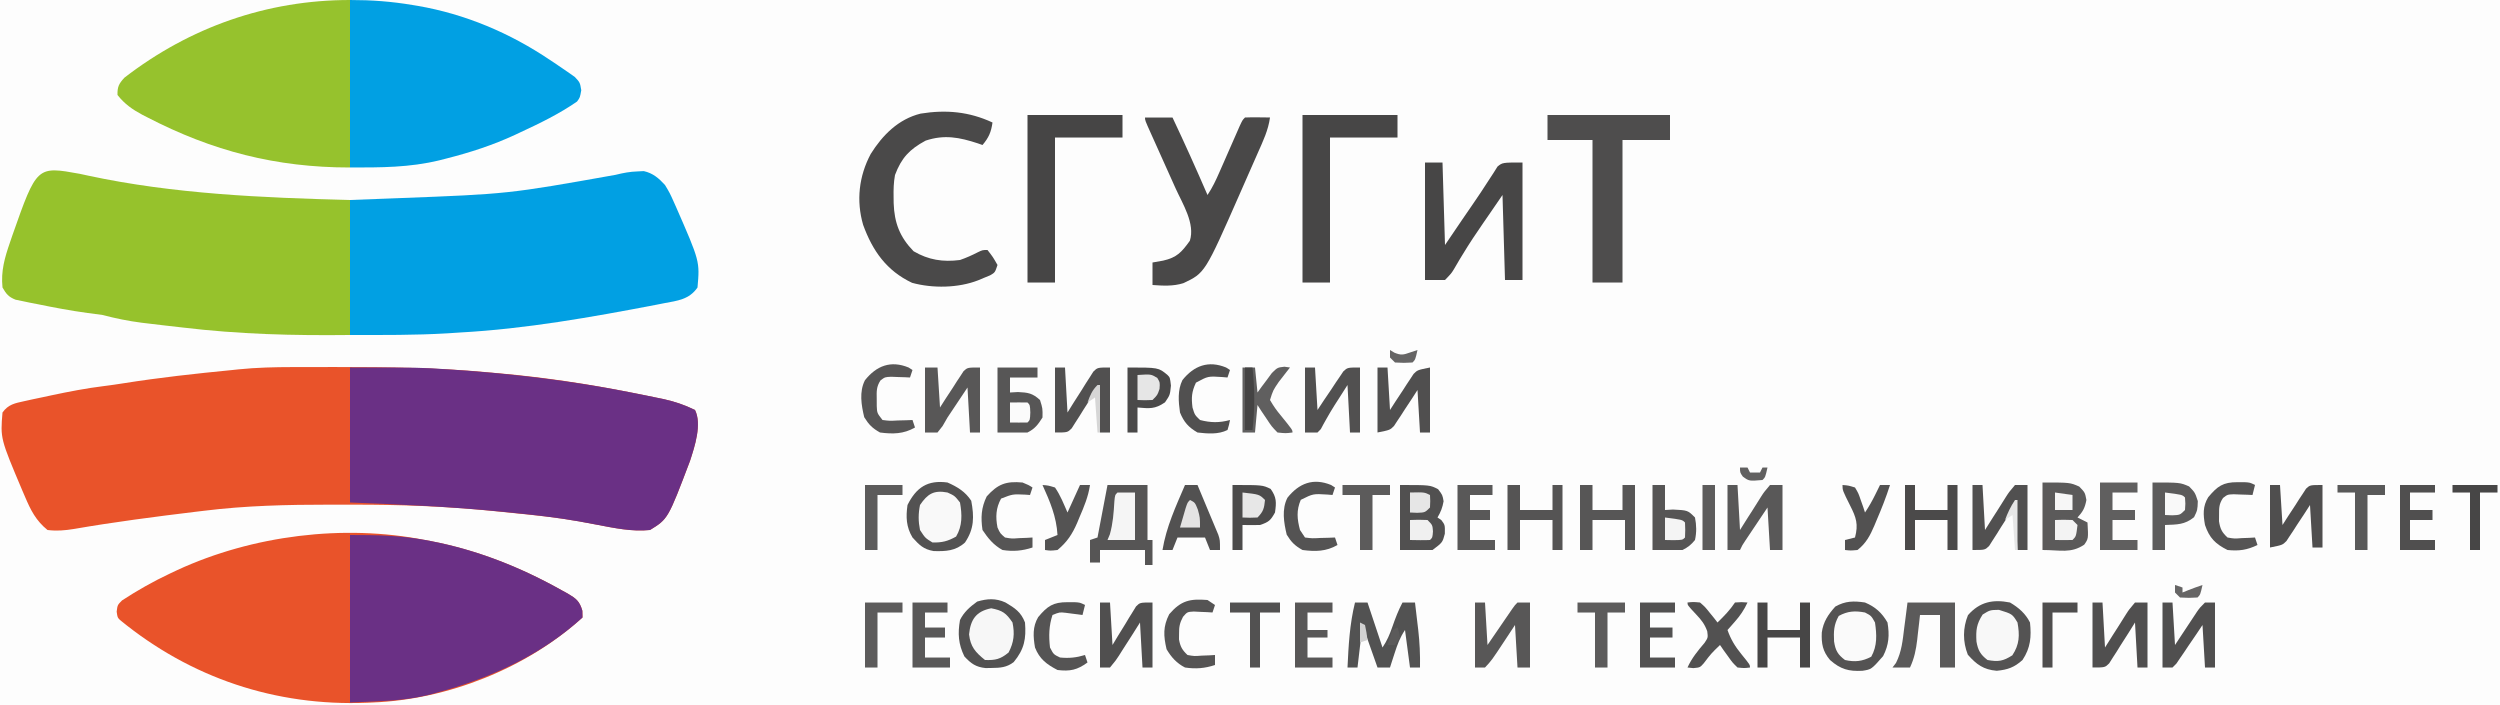 <?xml version="1.0" encoding="UTF-8"?>
<svg version="1.1" xmlns="http://www.w3.org/2000/svg" width="1000" height="282">
<rect width="100%" height="100%" fill="#333333" stroke="none"/>
<path d="M0 0 C330 0 660 0 1000 0 C1000 93.06 1000 186.12 1000 282 C670 282 340 282 0 282 C0 188.94 0 95.88 0 0 Z " fill="#FDFDFD" transform="translate(0,0)"/>
<path d="M0 0 C1.23 -0.004 2.46 -0.008 3.727 -0.013 C7.689 -0.023 11.651 -0.023 15.613 -0.02 C16.626 -0.019 16.626 -0.019 17.659 -0.019 C38.151 -0.009 58.511 0.21 78.926 2.168 C80.273 2.288 81.621 2.408 82.968 2.526 C100.734 4.116 118.182 6.744 135.676 10.23 C136.977 10.488 136.977 10.488 138.305 10.751 C140.78 11.245 143.252 11.752 145.723 12.266 C146.45 12.412 147.178 12.559 147.928 12.711 C152.56 13.7 156.669 15.066 160.926 17.168 C163.754 22.825 160.81 31.756 158.938 37.5 C150.126 60.737 150.126 60.737 142.926 65.168 C135.643 65.909 128.635 64.371 121.5 63.02 C119.975 62.735 118.451 62.451 116.926 62.168 C116.091 62.011 115.255 61.854 114.395 61.693 C105.652 60.136 96.861 59.233 88.029 58.363 C85.458 58.109 82.887 57.845 80.316 57.58 C61.543 55.682 42.873 54.999 24.008 55.038 C20.928 55.043 17.849 55.038 14.77 55.031 C-2.044 55.024 -18.81 55.406 -35.512 57.48 C-36.577 57.608 -37.642 57.736 -38.739 57.867 C-55.027 59.85 -71.327 61.949 -87.495 64.756 C-91.247 65.355 -94.278 65.634 -98.074 65.168 C-102.707 61.406 -104.803 57.213 -107.074 51.855 C-107.415 51.068 -107.755 50.281 -108.105 49.469 C-116.946 28.568 -116.946 28.568 -116.074 18.168 C-113.78 14.939 -111.127 14.449 -107.367 13.633 C-106.23 13.382 -105.093 13.131 -103.922 12.872 C-102.11 12.493 -102.11 12.493 -100.262 12.105 C-99.029 11.84 -97.796 11.575 -96.525 11.302 C-89.524 9.819 -82.565 8.464 -75.461 7.59 C-72.887 7.269 -70.341 6.905 -67.781 6.496 C-53.272 4.186 -38.695 2.593 -24.074 1.168 C-23.284 1.083 -22.494 0.998 -21.68 0.911 C-14.442 0.178 -7.272 0.008 0 0 Z " fill="#E9532A" transform="translate(117.074,146.832)"/>
<path d="M0 0 C0.749 0.14 1.499 0.28 2.271 0.424 C20.916 3.994 38.406 10.949 54.938 20.25 C55.647 20.638 56.357 21.025 57.089 21.425 C60.456 23.428 61.846 24.461 62.941 28.297 C62.961 29.189 62.98 30.081 63 31 C40.685 51.309 9.076 63.854 -21 65 C-21.725 65.033 -22.45 65.065 -23.197 65.099 C-59.791 66.565 -93.726 55.17 -122 32 C-123 31 -123 31 -123.332 28.654 C-123 26 -123 26 -121.197 24.176 C-115.009 20.137 -108.749 16.585 -102.062 13.438 C-101.063 12.966 -100.064 12.494 -99.034 12.008 C-68.992 -1.852 -32.551 -6.449 0 0 Z " fill="#E9532A" transform="translate(170,216)"/>
<path d="M0 0 C1.093 0.236 2.186 0.472 3.312 0.715 C37.471 8.074 73.239 9.572 108.062 10.465 C108.062 28.285 108.062 46.105 108.062 64.465 C85.318 64.73 63.635 64.174 41.062 61.465 C38.736 61.199 36.409 60.933 34.082 60.668 C31.929 60.415 29.777 60.16 27.625 59.902 C26.666 59.788 25.708 59.673 24.72 59.555 C19.359 58.875 14.292 57.816 9.062 56.465 C7.046 56.161 5.025 55.89 3 55.652 C-3.762 54.717 -10.439 53.465 -17.125 52.09 C-18.65 51.794 -18.65 51.794 -20.205 51.493 C-21.162 51.29 -22.119 51.088 -23.105 50.879 C-23.964 50.703 -24.823 50.527 -25.708 50.346 C-28.515 49.237 -29.452 48.066 -30.938 45.465 C-31.617 38.902 -30.072 33.576 -27.938 27.402 C-27.627 26.489 -27.317 25.576 -26.997 24.635 C-17.22 -3.137 -17.22 -3.137 0 0 Z " fill="#96C22C" transform="translate(31.938,69.535)"/>
<path d="M0 0 C28.208 0 28.208 0 39.312 0.75 C40.294 0.815 40.294 0.815 41.296 0.882 C65.379 2.509 89.067 5.343 112.75 10.062 C113.618 10.234 114.485 10.406 115.379 10.583 C117.854 11.077 120.326 11.584 122.797 12.098 C123.525 12.244 124.252 12.391 125.002 12.543 C129.635 13.533 133.743 14.898 138 17 C140.828 22.657 137.884 31.588 136.012 37.332 C127.2 60.569 127.2 60.569 120 65 C112.718 65.741 105.709 64.203 98.574 62.852 C97.05 62.566 95.525 62.282 94 62 C93.149 61.842 92.298 61.685 91.421 61.522 C82.284 59.912 73.101 58.928 63.875 58 C62.601 57.87 62.601 57.87 61.301 57.738 C40.893 55.685 20.496 54.831 0 54 C0 36.18 0 18.36 0 0 Z " fill="#6A3085" transform="translate(140,147)"/>
<path d="M0 0 C1.179 -0.06 1.179 -0.06 2.383 -0.121 C6.045 0.7 8.405 2.727 10.875 5.438 C12.816 8.68 12.816 8.68 14.438 12.312 C14.727 12.959 15.017 13.605 15.315 14.271 C24.809 35.981 24.809 35.981 23.875 46.438 C20.538 51.292 15.812 51.724 10.375 52.75 C9.363 52.95 8.35 53.15 7.307 53.357 C-18.556 58.314 -44.808 62.997 -71.125 64.438 C-72.78 64.546 -74.435 64.655 -76.09 64.766 C-89.15 65.545 -101.991 65.438 -115.125 65.438 C-115.125 47.617 -115.125 29.797 -115.125 11.438 C-108.649 11.19 -102.172 10.943 -95.5 10.688 C-51.838 9.016 -51.838 9.016 -8.938 1.379 C-5.844 0.615 -3.166 0.089 0 0 Z " fill="#01A0E3" transform="translate(255.125,68.562)"/>
<path d="M0 0 C0 22.11 0 44.22 0 67 C-29.625 67 -55.06 60.413 -81.188 46.875 C-81.8 46.563 -82.412 46.25 -83.042 45.928 C-87.02 43.802 -90.209 41.565 -93 38 C-93.089 34.719 -92.446 33.487 -90.242 31.078 C-64.045 10.847 -33.208 0 0 0 Z " fill="#96C22D" transform="translate(140,0)"/>
<path d="M0 0 C10.379 0 19.896 0.145 30 2 C30.765 2.14 31.53 2.28 32.319 2.424 C50.943 5.998 68.424 12.959 84.938 22.25 C85.647 22.638 86.357 23.025 87.089 23.425 C90.456 25.428 91.846 26.461 92.941 30.297 C92.961 31.189 92.98 32.081 93 33 C76.524 47.995 56.336 57.193 35 63 C33.949 63.289 32.899 63.578 31.816 63.875 C20.929 66.542 11.721 66.442 0 67 C0 44.89 0 22.78 0 0 Z " fill="#6A3085" transform="translate(140,214)"/>
<path d="M0 0 C8.662 0 16.518 0.579 25 2 C26.029 2.169 26.029 2.169 27.079 2.342 C46.119 5.629 64.012 13.207 80 24 C80.591 24.387 81.182 24.774 81.792 25.173 C83.526 26.319 85.235 27.495 86.938 28.688 C87.916 29.372 88.894 30.056 89.902 30.762 C92 33 92 33 92.504 36.09 C92 39 92 39 90.812 40.617 C83.654 45.585 75.883 49.342 68 53 C67.339 53.311 66.677 53.622 65.996 53.943 C57.136 58.051 48.15 60.966 38.688 63.375 C37.221 63.751 37.221 63.751 35.725 64.135 C23.737 67.031 12.432 67 0 67 C0 44.89 0 22.78 0 0 Z " fill="#01A0E3" transform="translate(140,0)"/>
<path d="M0 0 C-0.531 3.821 -1.497 6.062 -4 9 C-4.926 8.675 -4.926 8.675 -5.871 8.344 C-13.245 5.92 -19.273 4.758 -26.75 7.25 C-33.219 10.733 -36.429 14.174 -39 21 C-39.55 23.982 -39.621 26.848 -39.562 29.875 C-39.554 30.661 -39.545 31.448 -39.536 32.258 C-39.261 40.128 -37.1 45.821 -31.562 51.5 C-25.59 54.996 -19.827 55.88 -13 55 C-10.484 54.122 -8.181 53.093 -5.812 51.875 C-4 51 -4 51 -2 51 C0.188 53.812 0.188 53.812 2 57 C1 60 1 60 -0.961 61.133 C-1.758 61.46 -2.554 61.788 -3.375 62.125 C-4.166 62.458 -4.958 62.79 -5.773 63.133 C-13.687 66.215 -23.932 66.395 -32.164 64.129 C-42.377 59.307 -47.971 51.346 -51.75 40.934 C-54.56 31.274 -53.428 21.43 -48.711 12.582 C-43.988 5.042 -37.655 -1.348 -28.766 -3.555 C-18.568 -5.197 -9.357 -4.357 0 0 Z " fill="#4A4949" transform="translate(397,49)"/>
<path d="M0 0 C3.63 0 7.26 0 11 0 C15.849 10.257 20.498 20.586 25 31 C26.996 28.006 28.343 25.129 29.785 21.836 C30.316 20.632 30.846 19.428 31.393 18.188 C31.949 16.917 32.506 15.646 33.062 14.375 C34.155 11.882 35.25 9.39 36.348 6.898 C36.832 5.792 37.317 4.685 37.817 3.544 C39 1 39 1 40 0 C41.686 -0.072 43.375 -0.084 45.062 -0.062 C45.982 -0.053 46.901 -0.044 47.848 -0.035 C48.558 -0.024 49.268 -0.012 50 0 C49.318 5.054 47.225 9.417 45.176 14.035 C44.792 14.91 44.408 15.784 44.012 16.685 C43.199 18.536 42.382 20.386 41.564 22.235 C40.329 25.026 39.102 27.82 37.877 30.615 C23.985 62.207 23.985 62.207 15.305 66.285 C11.242 67.545 7.203 67.31 3 67 C3 64.03 3 61.06 3 58 C4.402 57.752 5.805 57.505 7.25 57.25 C12.79 55.999 14.665 53.851 17.938 49.312 C20.133 42.468 15.06 34.574 12.207 28.281 C11.856 27.497 11.505 26.713 11.144 25.906 C10.037 23.435 8.925 20.967 7.812 18.5 C6.69 16.004 5.568 13.507 4.449 11.009 C3.756 9.462 3.06 7.916 2.363 6.371 C0 1.111 0 1.111 0 0 Z " fill="#494848" transform="translate(458,47)"/>
<path d="M0 0 C16.17 0 32.34 0 49 0 C49 3.3 49 6.6 49 10 C42.73 10 36.46 10 30 10 C30 28.81 30 47.62 30 67 C26.04 67 22.08 67 18 67 C18 48.19 18 29.38 18 10 C12.06 10 6.12 10 0 10 C0 6.7 0 3.4 0 0 Z " fill="#4E4D4D" transform="translate(619,46)"/>
<path d="M0 0 C12.54 0 25.08 0 38 0 C38 2.97 38 5.94 38 9 C29.09 9 20.18 9 11 9 C11 28.14 11 47.28 11 67 C7.37 67 3.74 67 0 67 C0 44.89 0 22.78 0 0 Z " fill="#474646" transform="translate(521,46)"/>
<path d="M0 0 C12.54 0 25.08 0 38 0 C38 2.97 38 5.94 38 9 C29.09 9 20.18 9 11 9 C11 28.14 11 47.28 11 67 C7.37 67 3.74 67 0 67 C0 44.89 0 22.78 0 0 Z " fill="#464545" transform="translate(411,46)"/>
<path d="M0 0 C2.31 0 4.62 0 7 0 C7.33 10.89 7.66 21.78 8 33 C10.31 29.597 12.62 26.194 15 22.688 C16.385 20.667 17.772 18.647 19.16 16.629 C21.323 13.478 23.456 10.321 25.496 7.09 C26.457 5.622 26.457 5.622 27.438 4.125 C28.209 2.891 28.209 2.891 28.996 1.633 C31 0 31 0 39 0 C39 15.51 39 31.02 39 47 C36.69 47 34.38 47 32 47 C31.67 35.78 31.34 24.56 31 13 C29.061 15.826 27.122 18.651 25.125 21.562 C24.483 22.491 23.841 23.42 23.179 24.376 C20.411 28.394 17.706 32.419 15.191 36.602 C14.765 37.294 14.339 37.987 13.9 38.701 C13.109 39.996 12.342 41.305 11.6 42.629 C10.512 44.387 10.512 44.387 8 47 C5.36 47 2.72 47 0 47 C0 31.49 0 15.98 0 0 Z " fill="#474646" transform="translate(570,65)"/>
<path d="M0 0 C3.429 2.02 6.208 4.417 8 8 C8.592 13.69 8.25 18.124 5 23 C1.76 25.937 -0.935 26.9 -5.312 27.312 C-10.596 26.865 -13.415 24.797 -16.875 20.875 C-18.917 15.657 -18.912 10.257 -16.812 5.062 C-12.143 -0.251 -6.847 -1.352 0 0 Z " fill="#545353" transform="translate(804,241)"/>
<path d="M0 0 C4.131 1.744 6.766 4.111 9 8 C9.837 13.055 9.585 16.852 7.25 21.438 C2.581 26.755 2.581 26.755 -1.043 27.316 C-6.51 27.6 -9.775 26.722 -14 23 C-16.911 19.507 -17.482 16.537 -17.285 11.988 C-16.664 7.657 -14.739 4.826 -11.875 1.625 C-7.86 -0.644 -4.512 -0.674 0 0 Z " fill="#545353" transform="translate(746,241)"/>
<path d="M0 0 C3.766 2.222 6.24 3.822 7.84 8.02 C8.36 14.463 7.594 18.691 3.34 23.832 C0.56 26.033 -2.191 26.178 -5.598 26.207 C-6.359 26.221 -7.121 26.235 -7.906 26.25 C-11.825 25.849 -13.762 24.451 -16.41 21.582 C-18.828 16.66 -19.097 12.409 -18.16 7.02 C-16.531 3.768 -14.214 1.792 -11.285 -0.355 C-7.273 -1.536 -3.879 -1.761 0 0 Z " fill="#525151" transform="translate(402.16,240.98)"/>
<path d="M0 0 C3.947 1.737 7.132 3.662 9.5 7.312 C10.691 13.711 10.712 18.496 7 24 C3.252 27.407 -0.684 27.567 -5.559 27.422 C-9.616 26.721 -11.247 25.028 -14 22 C-16.534 17.753 -16.68 13.834 -16 9 C-12.466 1.932 -7.939 -1.076 0 0 Z " fill="#535252" transform="translate(379,193)"/>
<path d="M0 0 C5.28 0 10.56 0 16 0 C16 7.26 16 14.52 16 22 C16.66 22 17.32 22 18 22 C18 25.3 18 28.6 18 32 C17.01 32 16.02 32 15 32 C15 30.02 15 28.04 15 26 C9.06 26 3.12 26 -3 26 C-3 27.65 -3 29.3 -3 31 C-4.32 31 -5.64 31 -7 31 C-7 28.03 -7 25.06 -7 22 C-6.01 21.67 -5.02 21.34 -4 21 C-2.68 14.07 -1.36 7.14 0 0 Z " fill="#565555" transform="translate(443,194)"/>
<path d="M0 0 C11 0 11 0 14.688 1.625 C17 4 17 4 17.562 7 C16.969 10.167 16.163 11.657 14 14 C15.32 14.66 16.64 15.32 18 16 C18.367 22.476 18.367 22.476 16.688 24.875 C11.306 28.463 7.158 27 0 27 C0 18.09 0 9.18 0 0 Z " fill="#5B5A5A" transform="translate(817,193)"/>
<path d="M0 0 C12 0 12 0 15.25 1.688 C17 4 17 4 17.438 6.5 C16.997 9.019 16.299 10.809 15 13 C15.516 13.351 16.031 13.701 16.562 14.062 C18 16 18 16 17.938 19.5 C17 23 17 23 13 26 C8.71 26 4.42 26 0 26 C0 17.42 0 8.84 0 0 Z " fill="#515050" transform="translate(560,194)"/>
<path d="M0 0 C1.65 0 3.3 0 5 0 C6.98 5.94 8.96 11.88 11 18 C12.903 15.146 13.883 12.779 15 9.562 C16.155 6.247 17.356 3.104 19 0 C20.65 0 22.3 0 24 0 C24.339 2.833 24.671 5.666 25 8.5 C25.095 9.291 25.191 10.083 25.289 10.898 C25.871 15.97 26.094 20.895 26 26 C24.68 26 23.36 26 22 26 C21.34 21.05 20.68 16.1 20 11 C17.953 14.07 17.003 16.691 15.875 20.188 C15.522 21.274 15.169 22.361 14.805 23.48 C14.539 24.312 14.274 25.143 14 26 C12.35 26 10.7 26 9 26 C7.02 20.39 5.04 14.78 3 9 C2.34 14.61 1.68 20.22 1 26 C-0.32 26 -1.64 26 -3 26 C-2.584 17.185 -2.13 8.604 0 0 Z " fill="#525252" transform="translate(542,241)"/>
<path d="M0 0 C5.28 0 10.56 0 16 0 C16 1.32 16 2.64 16 4 C12.37 4 8.74 4 5 4 C5 5.98 5 7.96 5 10 C6.578 9.907 6.578 9.907 8.188 9.812 C12.257 10.013 14.001 10.266 17 13 C18.062 16.375 18.062 16.375 18 20 C16.234 22.802 14.97 24.515 12 26 C8.04 26 4.08 26 0 26 C0 17.42 0 8.84 0 0 Z " fill="#575656" transform="translate(399,147)"/>
<path d="M0 0 C6.27 0 12.54 0 19 0 C19 8.58 19 17.16 19 26 C17.02 26 15.04 26 13 26 C13 19.07 13 12.14 13 5 C10.36 5 7.72 5 5 5 C4.879 6.097 4.758 7.194 4.633 8.324 C4.464 9.779 4.295 11.233 4.125 12.688 C4.007 13.769 4.007 13.769 3.887 14.873 C3.41 18.885 2.737 22.3 1 26 C-1.31 26 -3.62 26 -6 26 C-5.54 25.398 -5.08 24.796 -4.605 24.176 C-2.322 19.66 -1.925 15.172 -1.312 10.188 C-1.183 9.208 -1.053 8.229 -0.92 7.221 C-0.603 4.815 -0.3 2.408 0 0 Z " fill="#5B5A5A" transform="translate(763,241)"/>
<path d="M0 0 C1.32 0 2.64 0 4 0 C4.33 5.61 4.66 11.22 5 17 C5.782 15.857 6.565 14.713 7.371 13.535 C8.393 12.044 9.415 10.553 10.438 9.062 C10.954 8.308 11.47 7.553 12.002 6.775 C12.495 6.057 12.988 5.338 13.496 4.598 C14.179 3.6 14.179 3.6 14.877 2.582 C16 1 16 1 17 0 C18.65 0 20.3 0 22 0 C22 8.58 22 17.16 22 26 C20.35 26 18.7 26 17 26 C16.67 20.39 16.34 14.78 16 9 C14.144 11.815 14.144 11.815 12.25 14.688 C6.634 23.206 6.634 23.206 4 26 C2.68 26 1.36 26 0 26 C0 17.42 0 8.84 0 0 Z " fill="#585757" transform="translate(590,241)"/>
<path d="M0 0 C1.65 0 3.3 0 5 0 C5.33 5.28 5.66 10.56 6 16 C6.736 14.845 7.472 13.69 8.23 12.5 C9.215 10.999 10.201 9.499 11.188 8 C11.67 7.237 12.153 6.474 12.65 5.688 C13.131 4.966 13.611 4.244 14.105 3.5 C14.54 2.83 14.975 2.159 15.423 1.469 C17 0 17 0 22 0 C22 8.58 22 17.16 22 26 C20.68 26 19.36 26 18 26 C17.67 20.06 17.34 14.12 17 8 C15.762 9.856 14.525 11.713 13.25 13.625 C11.833 15.75 10.417 17.875 9 20 C8.355 21.121 7.711 22.243 7.047 23.398 C6.371 24.257 5.696 25.115 5 26 C3.35 26 1.7 26 0 26 C0 17.42 0 8.84 0 0 Z " fill="#585757" transform="translate(370,147)"/>
<path d="M0 0 C1.32 0 2.64 0 4 0 C4.33 5.94 4.66 11.88 5 18 C6.052 16.329 7.104 14.659 8.188 12.938 C8.828 11.94 9.469 10.942 10.129 9.914 C11.236 8.19 12.332 6.458 13.402 4.711 C14.625 2.812 14.625 2.812 17 0 C18.65 0 20.3 0 22 0 C22 8.58 22 17.16 22 26 C20.35 26 18.7 26 17 26 C16.67 20.39 16.34 14.78 16 9 C14.353 11.457 12.707 13.916 11.062 16.375 C10.594 17.074 10.125 17.772 9.643 18.492 C9.195 19.163 8.747 19.833 8.285 20.523 C7.871 21.141 7.458 21.759 7.031 22.396 C5.941 24.029 5.941 24.029 5 26 C3.35 26 1.7 26 0 26 C0 17.42 0 8.84 0 0 Z " fill="#595858" transform="translate(691,194)"/>
<path d="M0 0 C11 0 11 0 14.625 1.562 C17 4 17 4 18.125 7.438 C18 11 18 11 16.625 13.875 C12.818 16.957 9.849 16.786 5 17 C5 20.3 5 23.6 5 27 C3.35 27 1.7 27 0 27 C0 18.09 0 9.18 0 0 Z " fill="#5C5B5B" transform="translate(861,193)"/>
<path d="M0 0 C1.65 0 3.3 0 5 0 C5 3.3 5 6.6 5 10 C6.578 9.907 6.578 9.907 8.188 9.812 C14.103 10.103 14.103 10.103 17 13 C17.602 16.078 17.667 18.932 17 22 C15.427 23.922 14.222 24.889 12 26 C8.04 26 4.08 26 0 26 C0 17.42 0 8.84 0 0 Z " fill="#565555" transform="translate(661,194)"/>
<path d="M0 0 C1.65 0 3.3 0 5 0 C6.212 2.891 7.42 5.784 8.621 8.68 C9.481 10.75 10.347 12.819 11.223 14.883 C11.582 15.746 11.942 16.61 12.312 17.5 C12.802 18.66 12.802 18.66 13.301 19.844 C14 22 14 22 14 26 C12.68 26 11.36 26 10 26 C9.34 24.35 8.68 22.7 8 21 C4.37 21 0.74 21 -3 21 C-3.99 23.475 -3.99 23.475 -5 26 C-6.32 26 -7.64 26 -9 26 C-7.492 16.787 -3.661 8.526 0 0 Z " fill="#525151" transform="translate(474,194)"/>
<path d="M0 0 C1.32 0 2.64 0 4 0 C4.33 5.94 4.66 11.88 5 18 C6.052 16.329 7.104 14.659 8.188 12.938 C8.828 11.94 9.469 10.942 10.129 9.914 C11.236 8.19 12.332 6.458 13.402 4.711 C14.625 2.812 14.625 2.812 17 0 C18.65 0 20.3 0 22 0 C22 8.58 22 17.16 22 26 C20.68 26 19.36 26 18 26 C17.67 20.06 17.34 14.12 17 8 C16.192 9.299 15.384 10.599 14.551 11.938 C13.472 13.626 12.393 15.313 11.312 17 C10.782 17.859 10.252 18.717 9.705 19.602 C9.18 20.414 8.654 21.226 8.113 22.062 C7.637 22.817 7.16 23.571 6.669 24.348 C5 26 5 26 0 26 C0 17.42 0 8.84 0 0 Z " fill="#504F4F" transform="translate(837,241)"/>
<path d="M0 0 C1.32 0 2.64 0 4 0 C4.33 5.94 4.66 11.88 5 18 C6.052 16.329 7.104 14.659 8.188 12.938 C8.828 11.94 9.469 10.942 10.129 9.914 C11.236 8.19 12.332 6.458 13.402 4.711 C14.625 2.812 14.625 2.812 17 0 C18.65 0 20.3 0 22 0 C22 8.58 22 17.16 22 26 C20.68 26 19.36 26 18 26 C17.67 20.06 17.34 14.12 17 8 C16.192 9.299 15.384 10.599 14.551 11.938 C13.472 13.626 12.393 15.313 11.312 17 C10.782 17.859 10.252 18.717 9.705 19.602 C9.18 20.414 8.654 21.226 8.113 22.062 C7.637 22.817 7.16 23.571 6.669 24.348 C5 26 5 26 0 26 C0 17.42 0 8.84 0 0 Z " fill="#515050" transform="translate(789,194)"/>
<path d="M0 0 C1.32 0 2.64 0 4 0 C4.33 5.61 4.66 11.22 5 17 C6.212 15.159 6.212 15.159 7.449 13.281 C8.528 11.687 9.607 10.093 10.688 8.5 C11.218 7.689 11.748 6.878 12.295 6.043 C12.82 5.276 13.346 4.509 13.887 3.719 C14.363 3.007 14.84 2.294 15.331 1.561 C17 0 17 0 22 0 C22 8.58 22 17.16 22 26 C20.68 26 19.36 26 18 26 C17.505 16.595 17.505 16.595 17 7 C15.422 9.475 15.422 9.475 13.812 12 C13.172 12.996 12.531 13.993 11.871 15.02 C10.738 16.825 9.637 18.651 8.598 20.512 C8.194 21.23 7.791 21.948 7.375 22.688 C7.032 23.331 6.689 23.974 6.336 24.637 C5.895 25.087 5.454 25.536 5 26 C3.35 26 1.7 26 0 26 C0 17.42 0 8.84 0 0 Z " fill="#515050" transform="translate(522,147)"/>
<path d="M0 0 C1.32 0 2.64 0 4 0 C4.33 5.94 4.66 11.88 5 18 C5.808 16.701 6.616 15.401 7.449 14.062 C8.528 12.374 9.607 10.687 10.688 9 C11.218 8.141 11.748 7.283 12.295 6.398 C12.82 5.586 13.346 4.774 13.887 3.938 C14.363 3.183 14.84 2.429 15.331 1.652 C17 0 17 0 22 0 C22 8.58 22 17.16 22 26 C20.68 26 19.36 26 18 26 C17.67 20.06 17.34 14.12 17 8 C16.192 9.299 15.384 10.599 14.551 11.938 C13.472 13.626 12.393 15.313 11.312 17 C10.782 17.859 10.252 18.717 9.705 19.602 C9.18 20.414 8.654 21.226 8.113 22.062 C7.637 22.817 7.16 23.571 6.669 24.348 C5 26 5 26 0 26 C0 17.42 0 8.84 0 0 Z " fill="#515050" transform="translate(422,147)"/>
<path d="M0 0 C1.32 0 2.64 0 4 0 C4.33 5.61 4.66 11.22 5 17 C5.699 15.94 6.397 14.881 7.117 13.789 C8.036 12.401 8.956 11.013 9.875 9.625 C10.335 8.926 10.795 8.228 11.27 7.508 C11.937 6.502 11.937 6.502 12.617 5.477 C13.026 4.859 13.434 4.241 13.855 3.604 C15 2 15 2 17 0 C18.32 0 19.64 0 21 0 C21 8.58 21 17.16 21 26 C19.68 26 18.36 26 17 26 C16.67 20.39 16.34 14.78 16 9 C15.18 10.227 14.36 11.454 13.516 12.719 C12.428 14.313 11.339 15.907 10.25 17.5 C9.711 18.311 9.172 19.122 8.617 19.957 C8.089 20.724 7.56 21.491 7.016 22.281 C6.534 22.993 6.052 23.706 5.556 24.439 C5.042 24.954 4.529 25.469 4 26 C2.68 26 1.36 26 0 26 C0 17.42 0 8.84 0 0 Z " fill="#504F4F" transform="translate(865,241)"/>
<path d="M0 0 C1.32 0 2.64 0 4 0 C4.33 5.61 4.66 11.22 5 17 C5.736 15.857 6.472 14.713 7.23 13.535 C8.215 12.044 9.201 10.553 10.188 9.062 C10.67 8.308 11.153 7.553 11.65 6.775 C12.131 6.057 12.611 5.338 13.105 4.598 C13.54 3.933 13.975 3.268 14.423 2.582 C16 1 16 1 21 0 C21 8.58 21 17.16 21 26 C19.68 26 18.36 26 17 26 C16.67 20.39 16.34 14.78 16 9 C15.264 10.143 14.528 11.287 13.77 12.465 C12.785 13.956 11.799 15.447 10.812 16.938 C10.33 17.692 9.847 18.447 9.35 19.225 C8.869 19.943 8.389 20.662 7.895 21.402 C7.46 22.067 7.025 22.732 6.577 23.418 C5 25 5 25 0 26 C0 17.42 0 8.84 0 0 Z " fill="#504F4F" transform="translate(551,147)"/>
<path d="M0 0 C1.65 0 3.3 0 5 0 C5 3.3 5 6.6 5 10 C8.96 10 12.92 10 17 10 C17 6.7 17 3.4 17 0 C18.65 0 20.3 0 22 0 C22 8.58 22 17.16 22 26 C20.68 26 19.36 26 18 26 C18 22.04 18 18.08 18 14 C13.71 14 9.42 14 5 14 C5 17.96 5 21.92 5 26 C3.35 26 1.7 26 0 26 C0 17.42 0 8.84 0 0 Z " fill="#575656" transform="translate(632,194)"/>
<path d="M0 0 C1.32 0 2.64 0 4 0 C4.33 5.61 4.66 11.22 5 17 C5.736 15.773 6.472 14.546 7.23 13.281 C8.215 11.687 9.201 10.093 10.188 8.5 C10.67 7.689 11.153 6.878 11.65 6.043 C12.131 5.276 12.611 4.509 13.105 3.719 C13.54 3.007 13.975 2.294 14.423 1.561 C16 0 16 0 21 0 C21 8.58 21 17.16 21 26 C19.68 26 18.36 26 17 26 C16.67 20.06 16.34 14.12 16 8 C14.422 10.506 14.422 10.506 12.812 13.062 C11.543 15.043 10.273 17.022 9 19 C8.526 19.755 8.051 20.511 7.562 21.289 C6.312 23.188 6.312 23.188 4 26 C2.68 26 1.36 26 0 26 C0 17.42 0 8.84 0 0 Z " fill="#504F4F" transform="translate(440,241)"/>
<path d="M0 0 C12 0 12 0 15.25 1.562 C17.661 4.92 17.578 6.954 17 11 C15.24 14.185 14.501 14.833 11 16 C8.667 16.04 6.333 16.044 4 16 C4 19.3 4 22.6 4 26 C2.68 26 1.36 26 0 26 C0 17.42 0 8.84 0 0 Z " fill="#4C4B4B" transform="translate(493,194)"/>
<path d="M0 0 C1.32 0 2.64 0 4 0 C4.33 5.28 4.66 10.56 5 16 C5.736 14.845 6.472 13.69 7.23 12.5 C8.215 10.999 9.201 9.499 10.188 8 C10.67 7.237 11.153 6.474 11.65 5.688 C12.131 4.966 12.611 4.244 13.105 3.5 C13.54 2.83 13.975 2.159 14.423 1.469 C16 0 16 0 21 0 C21 8.25 21 16.5 21 25 C19.68 25 18.36 25 17 25 C16.67 19.39 16.34 13.78 16 8 C15.264 9.143 14.528 10.287 13.77 11.465 C12.785 12.956 11.799 14.447 10.812 15.938 C10.33 16.692 9.847 17.447 9.35 18.225 C8.869 18.943 8.389 19.662 7.895 20.402 C7.46 21.067 7.025 21.732 6.577 22.418 C5 24 5 24 0 25 C0 16.75 0 8.5 0 0 Z " fill="#4F4E4E" transform="translate(908,194)"/>
<path d="M0 0 C12.4 0 12.4 0 16 3 C17 4 17 4 17.375 7.25 C17 11 17 11 15 13.938 C10.97 16.708 8.802 16.407 4 16 C4 19.3 4 22.6 4 26 C2.68 26 1.36 26 0 26 C0 17.42 0 8.84 0 0 Z " fill="#4A4949" transform="translate(451,147)"/>
<path d="M0 0 C1.65 0 3.3 0 5 0 C5 3.3 5 6.6 5 10 C9.29 10 13.58 10 18 10 C18 6.7 18 3.4 18 0 C19.32 0 20.64 0 22 0 C22 8.58 22 17.16 22 26 C20.68 26 19.36 26 18 26 C18 22.04 18 18.08 18 14 C13.71 14 9.42 14 5 14 C5 17.96 5 21.92 5 26 C3.35 26 1.7 26 0 26 C0 17.42 0 8.84 0 0 Z " fill="#555454" transform="translate(603,194)"/>
<path d="M0 0 C4.495 0.883 5.94 1.886 8.5 5.688 C9.433 10.212 9.07 13.593 6.938 17.688 C3.682 20.359 1.702 20.835 -2.5 20.688 C-6.38 17.567 -8.304 15.382 -8.875 10.438 C-8.289 4.577 -6.126 1.203 0 0 Z " fill="#F7F7F7" transform="translate(396.5,243.312)"/>
<path d="M0 0 C5.361 1.657 5.361 1.657 7.438 5.062 C8.35 10.159 8.259 13.818 5.375 18.188 C1.672 20.551 -0.248 20.847 -4.562 20.062 C-7.402 17.878 -8.364 16.207 -8.977 12.68 C-9.233 8.164 -8.997 5.733 -6.5 1.875 C-3.562 0.062 -3.562 0.062 0 0 Z " fill="#F8F8F8" transform="translate(799.562,243.938)"/>
<path d="M0 0 C2.875 1.312 2.875 1.312 5 4 C5.85 8.871 6.004 13.313 3.438 17.625 C0.112 19.501 -2.169 20.067 -6 20 C-8.938 18.188 -8.938 18.188 -11 15 C-11.7 11.523 -11.707 8.476 -11 5 C-7.929 0.484 -5.434 -1.019 0 0 Z " fill="#F9F9F9" transform="translate(379,197)"/>
<path d="M0 0 C2.5 1.312 2.5 1.312 4 4 C4.713 8.893 4.948 13.302 2.5 17.688 C-1.069 19.561 -4.061 19.896 -8 19 C-10.926 16.806 -11.816 15.187 -12.375 11.582 C-12.563 7.61 -12.493 4.863 -10.5 1.375 C-6.932 -0.588 -3.978 -0.758 0 0 Z " fill="#FAFAFA" transform="translate(746,245)"/>
<path d="M0 0 C1.65 0 3.3 0 5 0 C5.33 3.3 5.66 6.6 6 10 C6.519 9.278 7.039 8.556 7.574 7.812 C8.272 6.884 8.969 5.956 9.688 5 C10.372 4.072 11.056 3.144 11.762 2.188 C14 0 14 0 16.77 -0.312 C17.506 -0.209 18.242 -0.106 19 0 C18.59 0.519 18.18 1.039 17.758 1.574 C17.219 2.272 16.68 2.969 16.125 3.688 C15.591 4.372 15.058 5.056 14.508 5.762 C12.211 9.142 12.211 9.142 11 13 C12.373 15.384 13.624 17.185 15.375 19.25 C20 24.963 20 24.963 20 26 C17.273 26.344 17.273 26.344 14 26 C11.664 23.594 11.664 23.594 9.625 20.5 C8.937 19.479 8.248 18.458 7.539 17.406 C7.031 16.612 6.523 15.818 6 15 C5.67 18.63 5.34 22.26 5 26 C3.35 26 1.7 26 0 26 C0 17.42 0 8.84 0 0 Z " fill="#605F5F" transform="translate(497,147)"/>
<path d="M0 0 C1.32 0 2.64 0 4 0 C4 3.3 4 6.6 4 10 C8.29 10 12.58 10 17 10 C17 6.7 17 3.4 17 0 C18.32 0 19.64 0 21 0 C21 8.58 21 17.16 21 26 C19.68 26 18.36 26 17 26 C17 22.04 17 18.08 17 14 C12.71 14 8.42 14 4 14 C4 17.96 4 21.92 4 26 C2.68 26 1.36 26 0 26 C0 17.42 0 8.84 0 0 Z " fill="#4B4A4A" transform="translate(762,194)"/>
<path d="M0 0 C4.95 0 9.9 0 15 0 C15 1.32 15 2.64 15 4 C11.7 4 8.4 4 5 4 C5 6.31 5 8.62 5 11 C7.97 11 10.94 11 14 11 C14 12.32 14 13.64 14 15 C11.03 15 8.06 15 5 15 C5 17.64 5 20.28 5 23 C8.3 23 11.6 23 15 23 C15 24.32 15 25.64 15 27 C10.05 27 5.1 27 0 27 C0 18.09 0 9.18 0 0 Z " fill="#605F5F" transform="translate(840,193)"/>
<path d="M0 0 C2.262 -0.25 2.262 -0.25 5 0 C7.02 1.75 7.02 1.75 8.812 4 C9.417 4.742 10.022 5.485 10.645 6.25 C11.092 6.827 11.539 7.405 12 8 C14.648 5.422 16.944 3.084 19 0 C21.625 -0.188 21.625 -0.188 24 0 C22.636 2.992 21.051 5.29 18.875 7.75 C18.336 8.364 17.797 8.977 17.242 9.609 C16.832 10.068 16.422 10.527 16 11 C17.345 14.832 19.064 17.609 21.625 20.75 C25 24.91 25 24.91 25 26 C22.738 26.281 22.738 26.281 20 26 C17.98 24.031 17.98 24.031 16.188 21.5 C15.583 20.665 14.978 19.829 14.355 18.969 C13.908 18.319 13.461 17.669 13 17 C9.463 20.415 9.463 20.415 6.5 24.312 C5 26 5 26 2.312 26.25 C1.549 26.168 0.786 26.085 0 26 C1.745 22.178 4.152 19.283 6.855 16.098 C8.215 14.034 8.215 14.034 7.898 11.512 C6.859 8.606 5.55 6.986 3.438 4.75 C0 1.07 0 1.07 0 0 Z " fill="#525151" transform="translate(675,241)"/>
<path d="M0 0 C1.32 0 2.64 0 4 0 C4 3.63 4 7.26 4 11 C8.29 11 12.58 11 17 11 C17 7.37 17 3.74 17 0 C18.32 0 19.64 0 21 0 C21 8.58 21 17.16 21 26 C19.68 26 18.36 26 17 26 C17 22.04 17 18.08 17 14 C12.71 14 8.42 14 4 14 C4 17.96 4 21.92 4 26 C2.68 26 1.36 26 0 26 C0 17.42 0 8.84 0 0 Z " fill="#474646" transform="translate(703,241)"/>
<path d="M0 0 C4.62 0 9.24 0 14 0 C14 1.32 14 2.64 14 4 C11.03 4 8.06 4 5 4 C5 5.98 5 7.96 5 10 C7.64 10 10.28 10 13 10 C13 11.32 13 12.64 13 14 C10.36 14 7.72 14 5 14 C5 16.64 5 19.28 5 22 C8.3 22 11.6 22 15 22 C15 23.32 15 24.64 15 26 C10.05 26 5.1 26 0 26 C0 17.42 0 8.84 0 0 Z " fill="#595858" transform="translate(365,241)"/>
<path d="M0 0 C4.62 0 9.24 0 14 0 C14 1.32 14 2.64 14 4 C11.03 4 8.06 4 5 4 C5 5.98 5 7.96 5 10 C7.64 10 10.28 10 13 10 C13 11.32 13 12.64 13 14 C10.36 14 7.72 14 5 14 C5 16.64 5 19.28 5 22 C8.3 22 11.6 22 15 22 C15 23.32 15 24.64 15 26 C10.05 26 5.1 26 0 26 C0 17.42 0 8.84 0 0 Z " fill="#595858" transform="translate(583,194)"/>
<path d="M0 0 C4.95 0 9.9 0 15 0 C15 1.32 15 2.64 15 4 C11.7 4 8.4 4 5 4 C5 6.31 5 8.62 5 11 C7.64 11 10.28 11 13 11 C13 11.99 13 12.98 13 14 C10.36 14 7.72 14 5 14 C5 16.64 5 19.28 5 22 C8.3 22 11.6 22 15 22 C15 23.32 15 24.64 15 26 C10.05 26 5.1 26 0 26 C0 17.42 0 8.84 0 0 Z " fill="#585757" transform="translate(518,241)"/>
<path d="M0 0 C4.62 0 9.24 0 14 0 C14 1.32 14 2.64 14 4 C10.7 4 7.4 4 4 4 C4 5.98 4 7.96 4 10 C6.97 10 9.94 10 13 10 C13 11.32 13 12.64 13 14 C10.03 14 7.06 14 4 14 C4 16.64 4 19.28 4 22 C7.3 22 10.6 22 14 22 C14 23.32 14 24.64 14 26 C9.38 26 4.76 26 0 26 C0 17.42 0 8.84 0 0 Z " fill="#525151" transform="translate(656,241)"/>
<path d="M0 0 C0.887 -0.003 1.774 -0.005 2.688 -0.008 C5 0.125 5 0.125 7 1.125 C6.67 2.445 6.34 3.765 6 5.125 C5.313 5.09 4.626 5.055 3.918 5.02 C2.566 4.979 2.566 4.979 1.188 4.938 C-0.152 4.885 -0.152 4.885 -1.52 4.832 C-4.012 4.936 -4.012 4.936 -5.801 6.328 C-7.374 8.686 -7.4 10.243 -7.375 13.062 C-7.383 13.917 -7.39 14.772 -7.398 15.652 C-6.91 18.685 -6.256 20.032 -4 22.125 C-1.261 22.608 -1.261 22.608 1.688 22.375 C2.681 22.339 3.675 22.303 4.699 22.266 C5.458 22.219 6.218 22.173 7 22.125 C7.33 23.115 7.66 24.105 8 25.125 C3.857 27.133 0.585 27.608 -4 27.125 C-8.872 24.689 -11.246 22.29 -13 17.125 C-13.74 13.027 -13.939 9.667 -11.723 6.027 C-8.014 1.612 -5.85 -0.017 0 0 Z " fill="#555454" transform="translate(895,192.875)"/>
<path d="M0 0 C2.438 1 2.438 1 4 2 C3.67 2.99 3.34 3.98 3 5 C2.095 4.93 2.095 4.93 1.172 4.859 C-3.91 4.623 -3.91 4.623 -8.562 6.438 C-10.657 10.171 -10.818 13.814 -10 18 C-8.944 20.346 -8.944 20.346 -7 22 C-4.261 22.483 -4.261 22.483 -1.312 22.25 C-0.319 22.214 0.675 22.178 1.699 22.141 C2.458 22.094 3.218 22.048 4 22 C4 23.32 4 24.64 4 26 C-0.071 27.357 -3.747 27.66 -8 27 C-11.553 25.059 -13.762 22.357 -16 19 C-16.732 14.056 -16.522 10.064 -14.312 5.562 C-9.876 0.646 -6.652 -0.605 0 0 Z " fill="#565555" transform="translate(409,193)"/>
<path d="M0 0 C0.773 0.495 0.773 0.495 1.562 1 C1.232 1.99 0.902 2.98 0.562 4 C-0.125 3.965 -0.812 3.93 -1.52 3.895 C-2.871 3.854 -2.871 3.854 -4.25 3.812 C-5.59 3.76 -5.59 3.76 -6.957 3.707 C-9.444 3.816 -9.444 3.816 -11.242 5.168 C-12.888 7.691 -12.802 9.508 -12.75 12.5 C-12.746 13.459 -12.742 14.418 -12.738 15.406 C-12.61 18.235 -12.61 18.235 -10.438 21 C-7.541 21.365 -7.541 21.365 -4.312 21.188 C-3.217 21.16 -2.121 21.133 -0.992 21.105 C-0.149 21.071 0.694 21.036 1.562 21 C1.893 21.99 2.223 22.98 2.562 24 C-1.991 26.629 -6.296 26.675 -11.438 26 C-14.532 24.259 -15.906 22.861 -17.75 19.875 C-18.907 15.038 -19.81 9.673 -17.457 5.09 C-12.833 -0.701 -7.154 -2.935 0 0 Z " fill="#575656" transform="translate(363.438,147)"/>
<path d="M0 0 C0.99 0.66 1.98 1.32 3 2 C2.67 2.99 2.34 3.98 2 5 C0.969 4.93 0.969 4.93 -0.082 4.859 C-0.983 4.823 -1.884 4.787 -2.812 4.75 C-4.152 4.68 -4.152 4.68 -5.52 4.609 C-8.11 4.775 -8.11 4.775 -9.801 6.734 C-11.116 9.22 -11.404 10.707 -11.375 13.5 C-11.383 14.253 -11.39 15.006 -11.398 15.781 C-10.882 18.658 -10.126 19.988 -8 22 C-5.261 22.483 -5.261 22.483 -2.312 22.25 C-1.319 22.214 -0.325 22.178 0.699 22.141 C1.458 22.094 2.218 22.048 3 22 C3 23.32 3 24.64 3 26 C-1.078 27.359 -4.741 27.647 -9 27 C-12.345 25.299 -14.454 22.918 -16.375 19.688 C-17.629 14.294 -17.808 10.585 -15.312 5.688 C-10.577 0.184 -7.003 -0.565 0 0 Z " fill="#555454" transform="translate(483,240)"/>
<path d="M0 0 C4.62 0 9.24 0 14 0 C14 0.99 14 1.98 14 3 C10.7 3 7.4 3 4 3 C4 5.31 4 7.62 4 10 C6.97 10 9.94 10 13 10 C13 11.32 13 12.64 13 14 C10.03 14 7.06 14 4 14 C4 16.64 4 19.28 4 22 C7.3 22 10.6 22 14 22 C14 23.32 14 24.64 14 26 C9.38 26 4.76 26 0 26 C0 17.42 0 8.84 0 0 Z " fill="#504F4F" transform="translate(960,194)"/>
<path d="M0 0 C0.773 0.495 0.773 0.495 1.562 1 C1.232 1.99 0.902 2.98 0.562 4 C-0.113 3.942 -0.788 3.884 -1.484 3.824 C-7.173 3.468 -7.173 3.468 -12.125 5.938 C-13.928 10.144 -13.603 13.616 -12.438 18 C-11.777 18.99 -11.117 19.98 -10.438 21 C-7.541 21.365 -7.541 21.365 -4.312 21.188 C-3.217 21.16 -2.121 21.133 -0.992 21.105 C-0.149 21.071 0.694 21.036 1.562 21 C1.893 21.99 2.223 22.98 2.562 24 C-1.991 26.629 -6.296 26.675 -11.438 26 C-14.532 24.259 -15.906 22.861 -17.75 19.875 C-18.907 15.038 -19.81 9.673 -17.457 5.09 C-12.833 -0.701 -7.154 -2.935 0 0 Z " fill="#545353" transform="translate(532.438,194)"/>
<path d="M0 0 C0.887 -0.003 1.774 -0.005 2.688 -0.008 C5 0.125 5 0.125 7 1.125 C6.67 2.445 6.34 3.765 6 5.125 C5.385 5.041 4.77 4.957 4.137 4.871 C3.328 4.769 2.52 4.667 1.688 4.562 C0.887 4.458 0.086 4.354 -0.738 4.246 C-3.168 3.977 -3.168 3.977 -6 5.125 C-7.445 9.461 -7.527 13.594 -7 18.125 C-5.58 20.881 -5.58 20.881 -3 22.125 C0.556 22.495 3.59 22.174 7 21.125 C7.33 22.115 7.66 23.105 8 24.125 C3.897 27.109 1.042 27.744 -4 27.125 C-8.338 24.872 -11.203 22.718 -13 18.125 C-13.737 13.751 -14.03 9.873 -11.723 5.957 C-8.028 1.576 -5.804 -0.017 0 0 Z " fill="#555454" transform="translate(427,240.875)"/>
<path d="M0 0 C0.773 0.495 0.773 0.495 1.562 1 C1.232 1.99 0.902 2.98 0.562 4 C-0.113 3.942 -0.788 3.884 -1.484 3.824 C-7.196 3.433 -7.196 3.433 -12.062 6.062 C-13.773 9.716 -13.937 12.003 -13.438 16 C-12.553 18.947 -12.553 18.947 -10.438 21 C-6.148 22.112 -2.705 22.164 1.562 21 C1.188 22.938 1.188 22.938 0.562 25 C-3.14 26.851 -7.397 26.465 -11.438 26 C-15.092 23.868 -16.85 21.862 -18.438 18 C-19.063 13.642 -19.451 9.048 -17.457 5.02 C-12.844 -0.729 -7.091 -2.909 0 0 Z " fill="#515050" transform="translate(490.438,147)"/>
<path d="M0 0 C2.324 0.184 2.324 0.184 5 1 C7.179 4.148 8.44 7.479 10 11 C11.65 7.37 13.3 3.74 15 0 C16.32 0 17.64 0 19 0 C18.307 4.667 16.613 8.704 14.75 13 C14.463 13.699 14.175 14.397 13.879 15.117 C11.935 19.617 9.855 22.812 6 26 C3.188 26.312 3.188 26.312 1 26 C1 24.68 1 23.36 1 22 C2.65 21.34 4.3 20.68 6 20 C5.575 12.639 3.017 6.679 0 0 Z " fill="#545353" transform="translate(417,194)"/>
<path d="M0 0 C6.27 0 12.54 0 19 0 C19 1.32 19 2.64 19 4 C16.69 4 14.38 4 12 4 C12 11.26 12 18.52 12 26 C10.35 26 8.7 26 7 26 C7 18.74 7 11.48 7 4 C4.69 4 2.38 4 0 4 C0 2.68 0 1.36 0 0 Z " fill="#5C5B5B" transform="translate(631,241)"/>
<path d="M0 0 C6.27 0 12.54 0 19 0 C19 1.32 19 2.64 19 4 C16.69 4 14.38 4 12 4 C12 11.26 12 18.52 12 26 C10.35 26 8.7 26 7 26 C7 18.74 7 11.48 7 4 C4.69 4 2.38 4 0 4 C0 2.68 0 1.36 0 0 Z " fill="#5C5B5B" transform="translate(537,194)"/>
<path d="M0 0 C2.355 0.184 2.355 0.184 5 1 C6.363 3.285 6.363 3.285 7.312 6.062 C7.639 6.982 7.965 7.901 8.301 8.848 C8.532 9.558 8.762 10.268 9 11 C10.59 8.615 11.867 6.37 13.125 3.812 C13.478 3.097 13.831 2.382 14.195 1.645 C14.461 1.102 14.726 0.559 15 0 C16.32 0 17.64 0 19 0 C17.469 4.836 15.628 9.471 13.625 14.125 C13.334 14.828 13.042 15.53 12.742 16.254 C11.038 20.207 9.474 23.279 6 26 C3.25 26.25 3.25 26.25 1 26 C1 24.68 1 23.36 1 22 C2.32 21.67 3.64 21.34 5 21 C6.396 15.734 5.5 13.049 3.062 8.25 C0 2.139 0 2.139 0 0 Z " fill="#525151" transform="translate(737,194)"/>
<path d="M0 0 C6.27 0 12.54 0 19 0 C19 1.32 19 2.64 19 4 C16.69 4 14.38 4 12 4 C12 11.26 12 18.52 12 26 C10.35 26 8.7 26 7 26 C7 18.41 7 10.82 7 3 C4.69 3 2.38 3 0 3 C0 2.01 0 1.02 0 0 Z " fill="#595959" transform="translate(935,194)"/>
<path d="M0 0 C4.95 0 9.9 0 15 0 C15 1.32 15 2.64 15 4 C11.7 4 8.4 4 5 4 C5 11.26 5 18.52 5 26 C3.35 26 1.7 26 0 26 C0 17.42 0 8.84 0 0 Z " fill="#5C5B5B" transform="translate(346,241)"/>
<path d="M0 0 C4.95 0 9.9 0 15 0 C15 1.32 15 2.64 15 4 C11.7 4 8.4 4 5 4 C5 11.26 5 18.52 5 26 C3.35 26 1.7 26 0 26 C0 17.42 0 8.84 0 0 Z " fill="#5C5B5B" transform="translate(346,194)"/>
<path d="M0 0 C6.6 0 13.2 0 20 0 C20 1.32 20 2.64 20 4 C17.36 4 14.72 4 12 4 C12 11.26 12 18.52 12 26 C10.68 26 9.36 26 8 26 C8 18.74 8 11.48 8 4 C5.36 4 2.72 4 0 4 C0 2.68 0 1.36 0 0 Z " fill="#525151" transform="translate(492,241)"/>
<path d="M0 0 C2.31 0 4.62 0 7 0 C7 6.27 7 12.54 7 19 C3.37 19 -0.26 19 -4 19 C-3.691 18.258 -3.381 17.515 -3.062 16.75 C-1.806 12.316 -1.523 8.098 -1.246 3.512 C-1 1 -1 1 0 0 Z " fill="#F5F5F5" transform="translate(447,197)"/>
<path d="M0 0 C5.94 0 11.88 0 18 0 C18 0.99 18 1.98 18 3 C15.69 3 13.38 3 11 3 C11 10.59 11 18.18 11 26 C9.68 26 8.36 26 7 26 C7 18.41 7 10.82 7 3 C4.69 3 2.38 3 0 3 C0 2.01 0 1.02 0 0 Z " fill="#474646" transform="translate(981,194)"/>
<path d="M0 0 C4.62 0 9.24 0 14 0 C14 1.32 14 2.64 14 4 C10.7 4 7.4 4 4 4 C4 11.26 4 18.52 4 26 C2.68 26 1.36 26 0 26 C0 17.42 0 8.84 0 0 Z " fill="#4F4E4E" transform="translate(817,241)"/>
<path d="M0 0 C1.65 0 3.3 0 5 0 C5 8.58 5 17.16 5 26 C3.35 26 1.7 26 0 26 C0 17.42 0 8.84 0 0 Z " fill="#5D5C5C" transform="translate(681,194)"/>
<path d="M0 0 C5.411 -0.361 5.411 -0.361 7.938 1.188 C9 3 9 3 8.812 5.562 C8 8 8 8 6 10 C2.875 10.125 2.875 10.125 0 10 C0 6.7 0 3.4 0 0 Z " fill="#E6E6E6" transform="translate(455,150)"/>
<path d="M0 0 C6.75 0.75 6.75 0.75 9 3 C8.67 6.297 8.377 7.623 6 10 C2.875 10.125 2.875 10.125 0 10 C0 6.7 0 3.4 0 0 Z " fill="#E7E7E7" transform="translate(497,197)"/>
<path d="M0 0 C0.99 0 1.98 0 3 0 C3.891 8.496 3.994 16.511 3 25 C2.01 25 1.02 25 0 25 C0 16.75 0 8.5 0 0 Z " fill="#444343" transform="translate(498,147)"/>
<path d="M0 0 C3.375 -0.125 3.375 -0.125 7 0 C9 2 9 2 9.188 4.562 C9 7 9 7 8 8 C5.329 8.141 2.676 8.042 0 8 C0 5.36 0 2.72 0 0 Z " fill="#F0F0F0" transform="translate(564,208)"/>
<path d="M0 0 C6.875 0.875 6.875 0.875 8 2 C8.125 5 8.125 5 8 8 C7 9 7 9 3.438 9.062 C2.303 9.042 1.169 9.021 0 9 C0 6.03 0 3.06 0 0 Z " fill="#F4F4F4" transform="translate(666,207)"/>
<path d="M0 0 C3.375 -0.125 3.375 -0.125 7 0 C7.66 0.66 8.32 1.32 9 2 C8.444 6.556 8.444 6.556 7 8 C4.667 8.041 2.333 8.042 0 8 C0 5.36 0 2.72 0 0 Z " fill="#F3F3F3" transform="translate(822,208)"/>
<path d="M0 0 C6.875 0.875 6.875 0.875 8 2 C8.188 4.438 8.188 4.438 8 7 C6 9 6 9 2.875 9.125 C1.452 9.063 1.452 9.063 0 9 C0 6.03 0 3.06 0 0 Z " fill="#F9F9F9" transform="translate(866,197)"/>
<path d="M0 0 C2.333 -0.042 4.667 -0.041 7 0 C8 1 8 1 8.125 4 C8 7 8 7 7 8 C4.667 8.041 2.333 8.042 0 8 C0 5.36 0 2.72 0 0 Z " fill="#FBFBFB" transform="translate(404,161)"/>
<path d="M0 0 C5.75 -0.125 5.75 -0.125 8 1 C8.125 3.375 8.125 3.375 8 6 C6 8 6 8 2.875 8.125 C1.452 8.063 1.452 8.063 0 8 C0 5.36 0 2.72 0 0 Z " fill="#E6E6E6" transform="translate(564,197)"/>
<path d="M0 0 C2 1 2 1 3.125 3.812 C4 7 4 7 4 11 C1.36 11 -1.28 11 -4 11 C-3.525 9.353 -3.045 7.707 -2.562 6.062 C-2.296 5.146 -2.029 4.229 -1.754 3.285 C-1 1 -1 1 0 0 Z " fill="#E4E3E3" transform="translate(476,200)"/>
<path d="M0 0 C2.31 0.33 4.62 0.66 7 1 C7 2.98 7 4.96 7 7 C4.69 7 2.38 7 0 7 C0 4.69 0 2.38 0 0 Z " fill="#F7F7F7" transform="translate(822,197)"/>
<path d="M0 0 C0.866 0.526 0.866 0.526 1.75 1.062 C4.414 2.172 5.334 1.946 8 1 C8.99 0.67 9.98 0.34 11 0 C10.125 3.875 10.125 3.875 9 5 C5.562 5.188 5.562 5.188 2 5 C1.34 4.34 0.68 3.68 0 3 C0 2.01 0 1.02 0 0 Z " fill="#666565" transform="translate(556,140)"/>
<path d="M0 0 C0.99 0.33 1.98 0.66 3 1 C3 1.66 3 2.32 3 3 C3.763 2.691 4.526 2.381 5.312 2.062 C7.188 1.321 9.087 0.638 11 0 C10.125 3.875 10.125 3.875 9 5 C5.562 5.188 5.562 5.188 2 5 C1.34 4.34 0.68 3.68 0 3 C0 2.01 0 1.02 0 0 Z " fill="#666565" transform="translate(870,234)"/>
<path d="M0 0 C0.33 0 0.66 0 1 0 C1 6.6 1 13.2 1 20 C0.67 20 0.34 20 0 20 C-0.33 15.38 -0.66 10.76 -1 6 C-1.99 6.66 -2.98 7.32 -4 8 C-2.875 5.028 -1.777 2.666 0 0 Z " fill="#E6E6E6" transform="translate(806,200)"/>
<path d="M0 0 C0.99 0 1.98 0 3 0 C3.33 0.66 3.66 1.32 4 2 C5.32 2 6.64 2 8 2 C8.33 1.34 8.66 0.68 9 0 C9.66 0 10.32 0 11 0 C10.125 3.875 10.125 3.875 9 5 C3.636 5.466 3.636 5.466 1.125 3.625 C0 2 0 2 0 0 Z " fill="#616060" transform="translate(696,187)"/>
<path d="M0 0 C0.33 0 0.66 0 1 0 C1 6.27 1 12.54 1 19 C0.67 19 0.34 19 0 19 C-0.33 14.38 -0.66 9.76 -1 5 C-1.99 5.66 -2.98 6.32 -4 7 C-2.926 4.085 -2.222 2.222 0 0 Z " fill="#D6D6D6" transform="translate(439,154)"/>
<path d="M0 0 C0.625 1.812 0.625 1.812 1 4 C0.01 5.485 0.01 5.485 -1 7 C-1.99 7 -2.98 7 -4 7 C-3.398 4.98 -2.727 2.979 -2 1 C-1.34 0.67 -0.68 0.34 0 0 Z " fill="#5B5A5A" transform="translate(559,251)"/>
<path d="M0 0 C0.99 0.495 0.99 0.495 2 1 C2.625 4.062 2.625 4.062 3 7 C2.01 7.33 1.02 7.66 0 8 C0 5.36 0 2.72 0 0 Z " fill="#D1D1D1" transform="translate(544,249)"/>
</svg>
